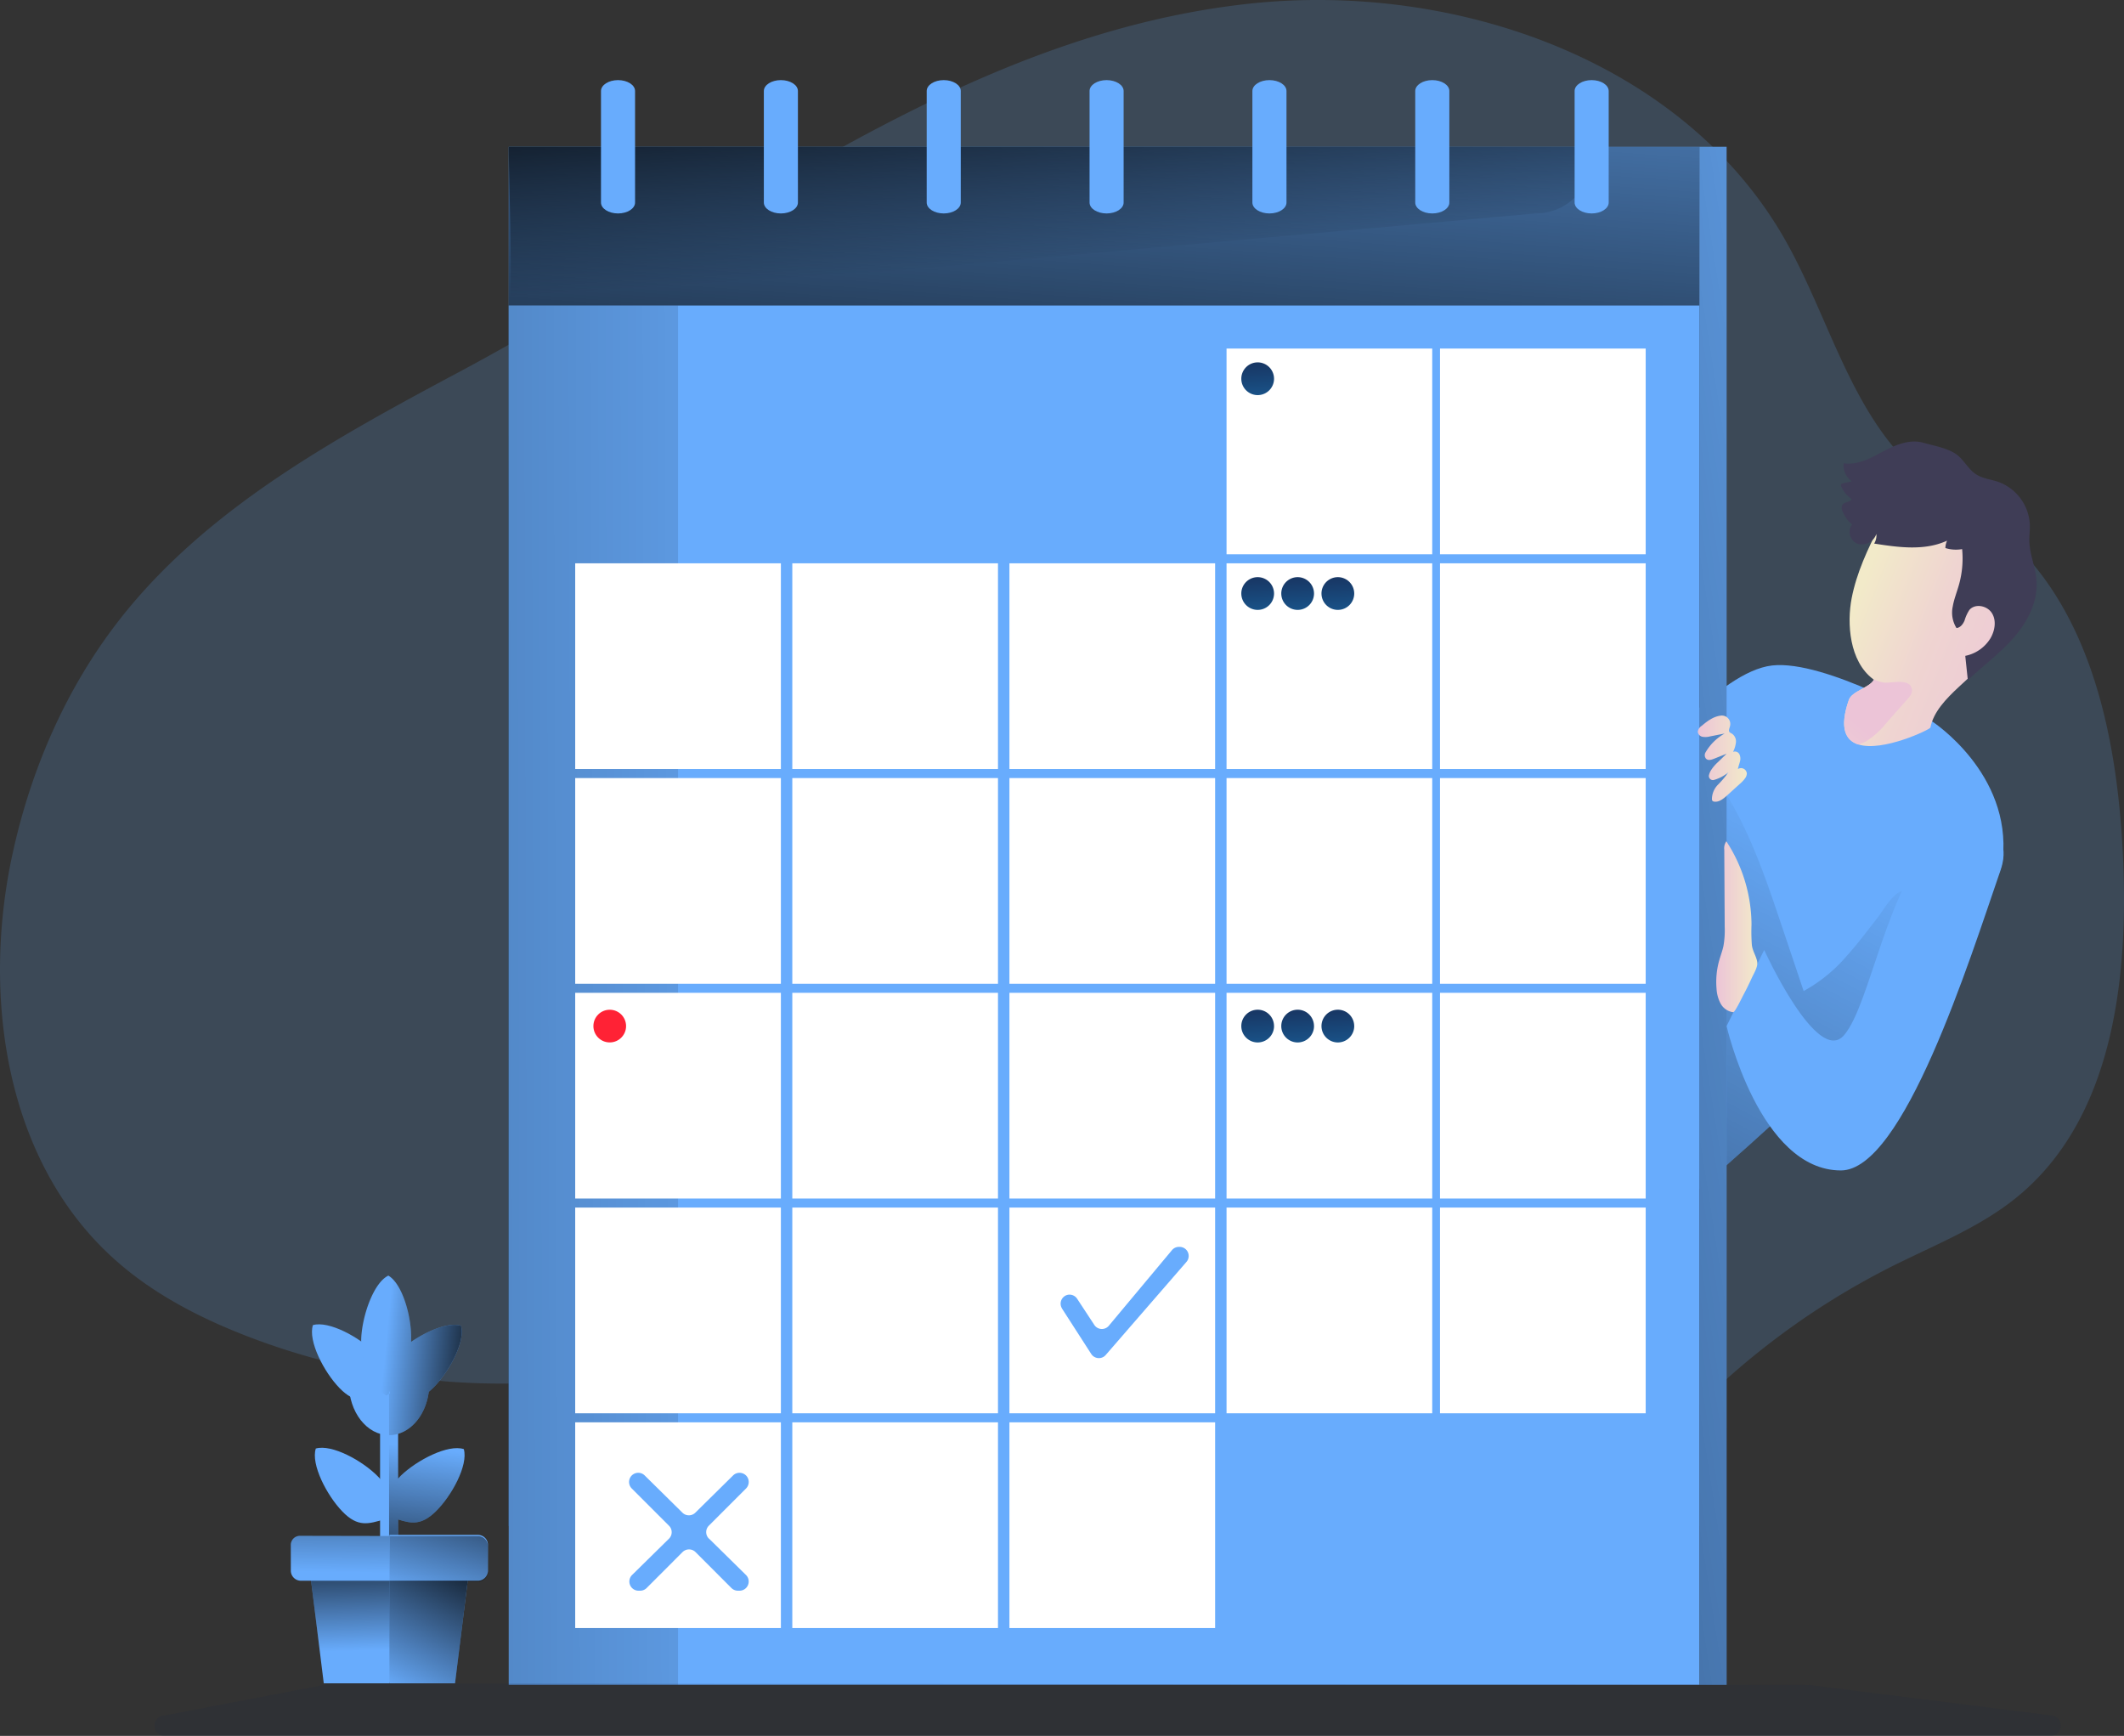 <svg id="Layer_1" data-name="Layer 1" xmlns="http://www.w3.org/2000/svg" xmlns:xlink="http://www.w3.org/1999/xlink" width="730.62" height="597.03" viewBox="0 0 730.62 597.03">
  <rect x="0" y="0" width="730.62" height="597.03" fill="#333333" stroke="none"/>
  <defs>
    <linearGradient id="linear-gradient" x1="637.48" y1="453.45" x2="466.5" y2="775.18" gradientTransform="translate(0 -170)" gradientUnits="userSpaceOnUse">
      <stop offset="0" stop-opacity="0"/>
      <stop offset="0.91" stop-opacity="0.8"/>
      <stop offset="1"/>
    </linearGradient>
    <linearGradient id="linear-gradient-2" x1="405.8" y1="100.59" x2="386.76" y2="362.03" xlink:href="#linear-gradient"/>
    <linearGradient id="linear-gradient-3" x1="357.58" y1="579.04" x2="362.09" y2="509.22" gradientTransform="matrix(1, 0, 0, -1, 0, 600)" gradientUnits="userSpaceOnUse">
      <stop offset="0.01"/>
      <stop offset="0.1" stop-opacity="0.77"/>
      <stop offset="0.99" stop-opacity="0"/>
    </linearGradient>
    <linearGradient id="linear-gradient-4" x1="307.07" y1="511.96" x2="-264.01" y2="513.64" xlink:href="#linear-gradient"/>
    <linearGradient id="linear-gradient-5" x1="710.53" y1="296.1" x2="254.4" y2="367.06" gradientTransform="matrix(1, 0, 0, 1, 0, 0)" xlink:href="#linear-gradient"/>
    <linearGradient id="linear-gradient-6" x1="432.31" y1="295.53" x2="434.19" y2="324.06" gradientTransform="translate(0 -170)" gradientUnits="userSpaceOnUse">
      <stop offset="0" stop-color="#183866"/>
      <stop offset="1" stop-color="#1a7fc1"/>
    </linearGradient>
    <linearGradient id="linear-gradient-7" x1="432.31" y1="369.4" x2="434.19" y2="397.94" xlink:href="#linear-gradient-6"/>
    <linearGradient id="linear-gradient-8" x1="446.06" y1="369.4" x2="447.93" y2="397.94" xlink:href="#linear-gradient-6"/>
    <linearGradient id="linear-gradient-9" x1="459.89" y1="369.4" x2="461.76" y2="397.94" xlink:href="#linear-gradient-6"/>
    <linearGradient id="linear-gradient-10" x1="432.3" y1="518.17" x2="434.18" y2="546.71" xlink:href="#linear-gradient-6"/>
    <linearGradient id="linear-gradient-11" x1="446.06" y1="518.17" x2="447.93" y2="546.71" xlink:href="#linear-gradient-6"/>
    <linearGradient id="linear-gradient-12" x1="459.89" y1="518.17" x2="461.76" y2="546.71" xlink:href="#linear-gradient-6"/>
    <linearGradient id="linear-gradient-13" x1="703.16" y1="402.81" x2="610.33" y2="366.61" gradientTransform="translate(0 -170)" gradientUnits="userSpaceOnUse">
      <stop offset="0" stop-color="#ecc4d7"/>
      <stop offset="0.16" stop-color="#edcbd5"/>
      <stop offset="0.42" stop-color="#efd4d1"/>
      <stop offset="0.7" stop-color="#f2eac9"/>
    </linearGradient>
    <linearGradient id="linear-gradient-14" x1="584" y1="430.92" x2="600.93" y2="430.92" gradientTransform="translate(0 -170)" gradientUnits="userSpaceOnUse">
      <stop offset="0" stop-color="#ecc4d7"/>
      <stop offset="0.42" stop-color="#efd4d1"/>
      <stop offset="1" stop-color="#f2eac9"/>
    </linearGradient>
    <linearGradient id="linear-gradient-15" x1="590.36" y1="488.74" x2="604.49" y2="488.74" xlink:href="#linear-gradient-14"/>
    <linearGradient id="linear-gradient-16" x1="638.95" y1="418.78" x2="600.42" y2="464.03" xlink:href="#linear-gradient-14"/>
    <linearGradient id="linear-gradient-17" x1="140.4" y1="49.02" x2="146.6" y2="102.52" gradientTransform="matrix(1, 0, 0, -1, 0, 600)" gradientUnits="userSpaceOnUse">
      <stop offset="0.1" stop-opacity="0.77"/>
      <stop offset="0.99" stop-opacity="0"/>
    </linearGradient>
    <linearGradient id="linear-gradient-18" x1="163.84" y1="130.91" x2="132.02" y2="134.01" xlink:href="#linear-gradient-17"/>
    <linearGradient id="linear-gradient-19" x1="123.02" y1="129.86" x2="121.92" y2="58.46" gradientTransform="matrix(1, 0, 0, -1, 0, 600)" gradientUnits="userSpaceOnUse">
      <stop offset="0.36" stop-opacity="0.77"/>
      <stop offset="0.99" stop-opacity="0"/>
    </linearGradient>
    <linearGradient id="linear-gradient-20" x1="120.08" y1="69.76" x2="121.21" y2="31.84" xlink:href="#linear-gradient-3"/>
    <linearGradient id="linear-gradient-21" x1="158.89" y1="64.27" x2="134.39" y2="18.38" xlink:href="#linear-gradient-3"/>
    <linearGradient id="linear-gradient-22" x1="160.26" y1="97.54" x2="145.91" y2="47.98" xlink:href="#linear-gradient-17"/>
  </defs>
  <title>calendar</title>
  <path d="M158.65,127.55C115.48,150.61,71,174.76,40.91,213.38,22.84,236.6,10.8,264.24,4.46,293-6.4,342.09,1.64,399,39,432.76c13,11.8,28.9,20.13,45.3,26.53a243,243,0,0,0,106.91,15.85c29.87-2.33,59.69-10.2,89.41-6.45,36.25,4.56,67.9,25.76,101.67,39.72A265.41,265.41,0,0,0,515,526.51c11.36-1.38,22.86-3.59,32.85-9.17,11.86-6.63,20.65-17.46,30-27.36a261.61,261.61,0,0,1,73.46-54.69c14.43-7.22,29.72-13.21,42.25-23.37,33-26.7,38.65-74.48,36.73-116.85s-11.47-89.14-45.38-114.87c-7.57-5.74-16.09-10.19-23.43-16.24C637,143.78,629.68,110,614,82.39,578.84,20.65,500.39-6.38,429.76,1.26,328.55,12.21,245.66,81.08,158.65,127.55Z" transform="translate(0 0)" fill="#68acfd" opacity="0.18" style="isolation: isolate"/>
  <path d="M688.92,295.5C688,304,677.51,318.27,663,334.31c-23.78,26.24-58.33,57.19-79.11,75.22h0c-10.72,9.31-17.77,15.18-17.77,15.18V263.17s25.16-32.22,43.44-34.29,55.17,19.31,55.17,19.31S692,265.94,688.92,295.5Z" transform="translate(0 0)" fill="#68acfd"/>
  <path d="M663,334.31c-23.78,26.24-58.33,57.19-79.11,75.22-1.55-2.47-1.86-5.83-2-8.87-.55-15.19-.42-30.4-.28-45.6.13-14.76.26-29.51,1.19-44.24.88-13.72,2.56-27.75,8.84-40a15.36,15.36,0,0,1,3.45,4.48C603,288.89,608,303.88,613,318.76q3.71,11,7.42,22.09A53.18,53.18,0,0,0,635.05,329c3.8-4.21,7.19-8.76,10.68-13.22,2.44-3.12,7.2-12,11-8.66C662.89,312.49,663.39,324.78,663,334.31Z" transform="translate(0 0)" fill="url(#linear-gradient)"/>
  <rect x="175" y="50.48" width="409.59" height="474.37" fill="#68acfd"/>
  <rect x="175" y="50.48" width="409.59" height="474.37" fill="url(#linear-gradient-2)"/>
  <path d="M528.3,73.41,175,105.08c1.59,0,0-44,0-54.6H547.5V54.2A19.21,19.21,0,0,1,528.3,73.41Z" transform="translate(0 0)" fill="url(#linear-gradient-3)"/>
  <rect x="175" y="105.08" width="409.59" height="474.37" fill="#68acfd"/>
  <rect x="175" y="105.08" width="58.23" height="474.37" fill="url(#linear-gradient-4)"/>
  <rect x="197.86" y="193.74" width="70.75" height="70.75" fill="#fff"/>
  <rect x="272.54" y="193.74" width="70.75" height="70.75" fill="#fff"/>
  <rect x="347.23" y="193.74" width="70.75" height="70.75" fill="#fff"/>
  <rect x="421.91" y="193.74" width="70.75" height="70.75" fill="#fff"/>
  <rect x="197.86" y="267.6" width="70.75" height="70.75" fill="#fff"/>
  <rect x="272.54" y="267.6" width="70.75" height="70.75" fill="#fff"/>
  <rect x="347.23" y="267.6" width="70.75" height="70.75" fill="#fff"/>
  <rect x="421.91" y="267.6" width="70.75" height="70.75" fill="#fff"/>
  <rect x="197.86" y="341.46" width="70.75" height="70.75" fill="#fff"/>
  <rect x="272.54" y="341.46" width="70.75" height="70.75" fill="#fff"/>
  <rect x="347.23" y="341.46" width="70.75" height="70.75" fill="#fff"/>
  <rect x="421.91" y="341.46" width="70.75" height="70.75" fill="#fff"/>
  <rect x="197.86" y="415.32" width="70.75" height="70.75" fill="#fff"/>
  <rect x="272.54" y="415.32" width="70.75" height="70.75" fill="#fff"/>
  <rect x="347.23" y="415.32" width="70.75" height="70.75" fill="#fff"/>
  <rect x="421.91" y="415.32" width="70.75" height="70.75" fill="#fff"/>
  <rect x="197.86" y="489.18" width="70.75" height="70.75" fill="#fff"/>
  <rect x="272.54" y="489.18" width="70.75" height="70.75" fill="#fff"/>
  <rect x="347.23" y="489.18" width="70.75" height="70.75" fill="#fff"/>
  <rect x="495.34" y="193.74" width="70.75" height="70.75" fill="#fff"/>
  <rect x="495.34" y="119.88" width="70.75" height="70.75" fill="#fff"/>
  <rect x="421.91" y="119.88" width="70.75" height="70.75" fill="#fff"/>
  <rect x="495.34" y="267.6" width="70.75" height="70.75" fill="#fff"/>
  <rect x="495.34" y="341.46" width="70.75" height="70.75" fill="#fff"/>
  <rect x="495.34" y="415.32" width="70.75" height="70.75" fill="#fff"/>
  <path d="M206.73,31.3V69.66c0,2.07,2.63,3.75,5.86,3.75h0c3.24,0,5.86-1.68,5.86-3.75V31.3c0-2.07-2.62-3.75-5.86-3.75h0C209.36,27.55,206.73,29.23,206.73,31.3Z" transform="translate(0 0)" fill="#68acfd"/>
  <path d="M262.75,31.3V69.66c0,2.07,2.62,3.75,5.86,3.75h0c3.24,0,5.86-1.68,5.86-3.75V31.3c0-2.07-2.62-3.75-5.86-3.75h0C265.37,27.55,262.75,29.23,262.75,31.3Z" transform="translate(0 0)" fill="#68acfd"/>
  <path d="M318.77,31.3V69.66c0,2.07,2.62,3.75,5.86,3.75h0c3.24,0,5.86-1.68,5.86-3.75V31.3c0-2.07-2.62-3.75-5.86-3.75h0C321.39,27.55,318.77,29.23,318.77,31.3Z" transform="translate(0 0)" fill="#68acfd"/>
  <path d="M374.79,31.3V69.66c0,2.07,2.62,3.75,5.86,3.75h0c3.23,0,5.86-1.68,5.86-3.75V31.3c0-2.07-2.63-3.75-5.86-3.75h0C377.41,27.55,374.79,29.23,374.79,31.3Z" transform="translate(0 0)" fill="#68acfd"/>
  <path d="M430.8,31.3V69.66c0,2.07,2.63,3.75,5.87,3.75h0c3.23,0,5.86-1.68,5.86-3.75V31.3c0-2.07-2.63-3.75-5.86-3.75h0C433.43,27.55,430.8,29.23,430.8,31.3Z" transform="translate(0 0)" fill="#68acfd"/>
  <path d="M486.82,31.3V69.66c0,2.07,2.63,3.75,5.86,3.75h0c3.24,0,5.87-1.68,5.87-3.75V31.3c0-2.07-2.63-3.75-5.87-3.75h0C489.45,27.55,486.82,29.23,486.82,31.3Z" transform="translate(0 0)" fill="#68acfd"/>
  <path d="M541.64,31.3V69.66c0,2.07,2.63,3.75,5.86,3.75h0c3.24,0,5.86-1.68,5.86-3.75V31.3c0-2.07-2.62-3.75-5.86-3.75h0C544.27,27.55,541.64,29.23,541.64,31.3Z" transform="translate(0 0)" fill="#68acfd"/>
  <rect x="584.6" y="50.48" width="9.32" height="528.97" fill="#68acfd"/>
  <rect x="584.6" y="50.48" width="9.32" height="528.97" fill="url(#linear-gradient-5)"/>
  <path d="M438.25,130.25a5.63,5.63,0,1,1-5.64-5.62h0A5.64,5.64,0,0,1,438.25,130.25Z" transform="translate(0 0)" fill="url(#linear-gradient-6)"/>
  <path d="M438.25,204.12a5.63,5.63,0,1,1-5.64-5.62h0A5.64,5.64,0,0,1,438.25,204.12Z" transform="translate(0 0)" fill="url(#linear-gradient-7)"/>
  <path d="M452,204.12a5.63,5.63,0,1,1-5.64-5.62h0A5.64,5.64,0,0,1,452,204.12Z" transform="translate(0 0)" fill="url(#linear-gradient-8)"/>
  <path d="M465.83,204.12a5.63,5.63,0,1,1-5.64-5.62h0A5.64,5.64,0,0,1,465.83,204.12Z" transform="translate(0 0)" fill="url(#linear-gradient-9)"/>
  <path d="M438.25,352.9a5.63,5.63,0,1,1-5.63-5.63h0a5.62,5.62,0,0,1,5.62,5.62Z" transform="translate(0 0)" fill="url(#linear-gradient-10)"/>
  <circle cx="209.74" cy="352.9" r="5.62" fill="#ff2235"/>
  <path d="M452,352.9a5.63,5.63,0,1,1-5.63-5.63h0a5.62,5.62,0,0,1,5.62,5.62Z" transform="translate(0 0)" fill="url(#linear-gradient-11)"/>
  <path d="M465.83,352.9a5.63,5.63,0,1,1-5.63-5.63h0a5.62,5.62,0,0,1,5.62,5.62Z" transform="translate(0 0)" fill="url(#linear-gradient-12)"/>
  <path d="M688.25,201.7c-1.57,6.42.53,15.32-2.45,21.21-5,9.9-19.62,16.47-21.78,27.34-.13.63-16.4,8.47-24.79,5.79-4.39-1.39-6.62-5.67-3.24-15.35,1.06-3,7-4.12,8.6-6.91l-.33-.25c-8.12-6.13-9-19.12-7.32-27.79s5.53-17,9.66-24.92c3.18-6.1,10.36-9.41,17.24-9.3,8.65.15,17.78,3.61,22.28,11C689.56,188.15,689.81,195.28,688.25,201.7Z" transform="translate(0 0)" fill="url(#linear-gradient-13)"/>
  <path d="M648.29,155c-4.43,2.34-9.14,5.1-14.1,4.35a6.69,6.69,0,0,0,2.82,6.2l-3.08.69a.86.86,0,0,0-.64.36.81.81,0,0,0,.07.68,10.14,10.14,0,0,0,3.59,4.37c-.55,1.18-2.54.92-3.22,2a2.41,2.41,0,0,0,0,2,11.13,11.13,0,0,0,3.4,4.77c-1.84,2-.69,5.7,1.85,6.61a5.32,5.32,0,0,0,6.46-3.39,5.34,5.34,0,0,1-.76,3.31c8.39,1.32,17.36,2.56,25.08-1a6.54,6.54,0,0,0-.58,2.54,12.09,12.09,0,0,0,5.76.36,33.37,33.37,0,0,1-1.09,12.26c-.69,2.48-1.68,4.88-2.12,7.41A10,10,0,0,0,673,216c1.33-.12,2.27-1.37,2.78-2.6a13.47,13.47,0,0,1,1.65-3.62c2-2.34,6.16-1.48,7.77,1.11s1,6.07-.54,8.68a13.2,13.2,0,0,1-8.64,6c.29,2.79.59,5.58.88,8.36,5.27-5,11.17-9.29,15.91-14.76s8.33-12.47,7.72-19.69c-.37-4.45-2.31-8.68-2.46-13.15-.07-2,.23-4.05.15-6.07a16.45,16.45,0,0,0-10.85-14.53c-2.55-.87-5.36-1.12-7.62-2.59-2.81-1.82-4.27-5.21-7.06-7.07-3-2-7.66-2.82-11.15-3.81C657,151,652.28,152.91,648.29,155Z" transform="translate(0 0)" fill="#3f3d56"/>
  <path d="M585.38,249.62a3,3,0,0,0-1.38,2,2,2,0,0,0,1.61,1.78,5.88,5.88,0,0,0,2.57-.12l5.08-1a17.43,17.43,0,0,0-6.59,6.5,1.88,1.88,0,0,0,.09,2.05c.68.86,1.83.52,2.75.16l4.41-1.76-3,2.91A13.8,13.8,0,0,0,588.5,265a5.76,5.76,0,0,0-.64,1.59,1.39,1.39,0,0,0,1,1.66,1.19,1.19,0,0,0,.7,0,13.61,13.61,0,0,0,5-2.64,33.42,33.42,0,0,1-3.61,4.27,7.16,7.16,0,0,0-2.08,5,1,1,0,0,0,.19.56.89.89,0,0,0,.55.26c1.63.27,3.11-.92,4.34-2l4.53-4.11a10.15,10.15,0,0,0,1.91-2.07,2.91,2.91,0,0,0,.49-1.51,2,2,0,0,0-2.16-1.82h0a2.06,2.06,0,0,0-.9.31c.13-.87.47-1.68.68-2.53a3.59,3.59,0,0,0-.16-2.54,1.73,1.73,0,0,0-2.2-.83,9.73,9.73,0,0,0,1-3.33,3.22,3.22,0,0,0-1.47-3,2.51,2.51,0,0,1-.74-.47c-.4-.49-.08-1.19.09-1.8a2.91,2.91,0,0,0-1.74-3.73h0a3,3,0,0,0-1.26-.16C589.44,246.38,587.29,248,585.38,249.62Z" transform="translate(0 0)" fill="url(#linear-gradient-14)"/>
  <path d="M667.43,287.19c11.5-10.16,25.74-2.46,20.74,12.05-10.81,31.39-33.44,103.31-54.93,103.31-28,0-39.32-49.65-39.32-49.65l12.93-26.17s18.29,40.13,27.5,29.27S649,304,666.9,287.66Z" transform="translate(0 0)" fill="#68acfd"/>
  <path d="M602.61,325a62.9,62.9,0,0,1-.12-7,52.75,52.75,0,0,0-8.66-28.65,4.14,4.14,0,0,0-.71,2.9l.15,26.56a30.87,30.87,0,0,1-.44,6.58c-.34,1.58-.92,3.09-1.37,4.65a27.24,27.24,0,0,0-1,10,12.17,12.17,0,0,0,1.43,5.17,5.76,5.76,0,0,0,4.32,2.92c.59,0,3-5,3.35-5.68q1.61-3,3-6.05c.69-1.54,2.16-3.81,1.9-5.54C604.17,328.92,602.85,327.13,602.61,325Z" transform="translate(0 0)" fill="url(#linear-gradient-15)"/>
  <path d="M656.05,240.56c-2.42,2.72-4.82,5.45-7.24,8.18a28.61,28.61,0,0,1-6.52,6,13.17,13.17,0,0,1-3.06,1.32c-4.39-1.39-6.62-5.67-3.24-15.35,1.06-3,7-4.12,8.6-6.91l-.33-.25a15.26,15.26,0,0,0,3.61,1.18c2.6.39,9-1.63,9.79,2.22C657.94,238.28,657,239.53,656.05,240.56Z" transform="translate(0 0)" fill="url(#linear-gradient-16)"/>
  <path d="M365.28,450l10.08,15.66a3.14,3.14,0,0,0,4.33.94,3.42,3.42,0,0,0,.67-.59l27.76-32a3.12,3.12,0,0,0-2.35-5.17h-.23a3.12,3.12,0,0,0-2.4,1.12l-21.72,26a3.12,3.12,0,0,1-4.38.41,3.18,3.18,0,0,1-.62-.7l-5.91-9a3.13,3.13,0,0,0-3.08-1.37h0a3.11,3.11,0,0,0-2.15,4.66Z" transform="translate(0 0)" fill="#68acfd"/>
  <path d="M243.91,529.19l12.69,12.49a3.16,3.16,0,0,1-2.22,5.41h-.54a3.19,3.19,0,0,1-2.24-.92l-12.35-12.36a3.17,3.17,0,0,0-4.47,0l-12.35,12.36a3.15,3.15,0,0,1-2.23.92h-.55a3.16,3.16,0,0,1-2.22-5.41l12.7-12.49a3.14,3.14,0,0,0,0-4.44h0l-12.82-12.82a3.16,3.16,0,0,1,2.23-5.39h0a3.14,3.14,0,0,1,2.21.9l13,12.82a3.16,3.16,0,0,0,4.43,0l13-12.82a3.14,3.14,0,0,1,2.21-.9h0a3.16,3.16,0,0,1,2.24,5.39l-12.82,12.82a3.14,3.14,0,0,0,.06,4.44h0Z" transform="translate(0 0)" fill="#68acfd"/>
  <polygon points="130.74 489.92 133.84 489.92 135.39 559.98 133.84 548.44 130.74 548.44 130.74 489.92" fill="#68acfd"/>
  <path d="M131.64,520.81" transform="translate(0 0)" fill="#607c1c"/>
  <path d="M133.84,515.46v.08c0,2.19-.78,4.38-1.61,7-5.46,1.58-9.1,2.85-14.46-2.69s-10.89-16.25-9.14-21.66c5.46-1.58,16.1,4.17,21.47,9.71C132.88,510.73,133.82,513.1,133.84,515.46Z" transform="translate(0 0)" fill="#68acfd"/>
  <path d="M149.83,519.89c-4.92,4.77-8.38,4.13-12.89,2.69v25.86h-3.1V489.92h3.1v18.61c.29-.32.6-.64.94-1,5.54-5.36,16.25-10.9,21.66-9.14C161.13,503.88,155.37,514.52,149.83,519.89Z" transform="translate(0 0)" fill="#68acfd"/>
  <path d="M149.83,519.89c-4.92,4.77-8.38,4.13-12.89,2.69v25.86h-3.1V489.92h3.1v18.61c.29-.32.6-.64.94-1,5.54-5.36,16.25-10.9,21.66-9.14C161.13,503.88,155.37,514.52,149.83,519.89Z" transform="translate(0 0)" fill="url(#linear-gradient-17)"/>
  <path d="M133.84,475.79H120c0,9.83,6.19,17.8,13.83,17.8l3.26-8.73Z" transform="translate(0 0)" fill="#68acfd"/>
  <path d="M134.08,479.2l-.24.17v-1Z" transform="translate(0 0)" fill="#68acfd"/>
  <path d="M107.64,455.74c-1.75,5.41,3.78,16.13,9.15,21.66s9,4.28,14.45,2.69c1.75-5.41,3.24-9.1-2.13-14.64S113.1,454.16,107.64,455.74Z" transform="translate(0 0)" fill="#68acfd"/>
  <path d="M148.84,477.47c-.46.45-.91.85-1.35,1.21-1.07,8.46-6.78,14.91-13.65,14.91V479.37l.24-.17-.24-.84v1a6.2,6.2,0,0,1-1,.58c-4.92-2.85-8.9-11.92-8.58-19.63s4.2-19.11,9.32-21.59c4.92,2.85,8.13,14.5,7.84,22.22v.57c5.67-3.89,13-6.87,17.17-5.52C160.14,461.47,154.37,472.1,148.84,477.47Z" transform="translate(0 0)" fill="#68acfd"/>
  <path d="M148.84,477.47c-.46.45-.91.85-1.35,1.21-1.07,8.46-6.78,14.91-13.65,14.91V479.37l.24-.17-.24-.84v1a6.2,6.2,0,0,1-1,.58c-4.92-2.85-8.9-11.92-8.58-19.63s4.2-19.11,9.32-21.59c4.92,2.85,8.13,14.5,7.84,22.22v.57c5.67-3.89,13-6.87,17.17-5.52C160.14,461.47,154.37,472.1,148.84,477.47Z" transform="translate(0 0)" fill="url(#linear-gradient-18)"/>
  <path d="M134.08,479.2l-.24.17v-1Z" transform="translate(0 0)" fill="#68acfd"/>
  <polygon points="106.49 539.51 111.37 578.95 133.94 578.95 143.16 556.51 133.94 538.41 106.49 539.51" fill="#68acfd"/>
  <polygon points="161.4 539.51 156.52 578.95 133.94 578.95 133.94 538.41 161.4 539.51" fill="#68acfd"/>
  <path d="M144,538.68l-.25.12-7.66,3.8L134,543.66H103.51a3.47,3.47,0,0,1-3.47-3.47v-8.82a3.11,3.11,0,0,1,3.08-3.14h.29l30.59.06Z" transform="translate(0 0)" fill="#68acfd"/>
  <path d="M144,538.68l-.25.12-7.66,3.8L134,543.66H103.51a3.47,3.47,0,0,1-3.47-3.47v-8.82a3.11,3.11,0,0,1,3.08-3.14h.29l30.59.06Z" transform="translate(0 0)" fill="url(#linear-gradient-19)"/>
  <path d="M164.38,543.66H133.94V527.9h30.44a3.47,3.47,0,0,1,3.47,3.47v8.82A3.47,3.47,0,0,1,164.38,543.66Z" transform="translate(0 0)" fill="#68acfd"/>
  <polygon points="133.95 543.66 133.95 578.95 111.37 578.95 107 543.66 133.95 543.66" fill="url(#linear-gradient-20)"/>
  <polygon points="160.89 543.66 156.52 578.95 133.95 578.95 133.95 543.66 160.89 543.66" fill="url(#linear-gradient-21)"/>
  <path d="M167.85,531.77v8.82a3.47,3.47,0,0,1-3.47,3.47H134V528.3h30.43A3.47,3.47,0,0,1,167.85,531.77Z" transform="translate(0 0)" fill="url(#linear-gradient-22)"/>
  <path d="M114,579,56.64,590a3.52,3.52,0,1,0,.56,7l.17,0H705.23a3.51,3.51,0,0,0,.49-7l-83.61-10.52h-.48l-506.9-.5A3.57,3.57,0,0,0,114,579Z" transform="translate(0 0)" fill="#1d2741" opacity="0.18" style="isolation: isolate"/>
</svg>
